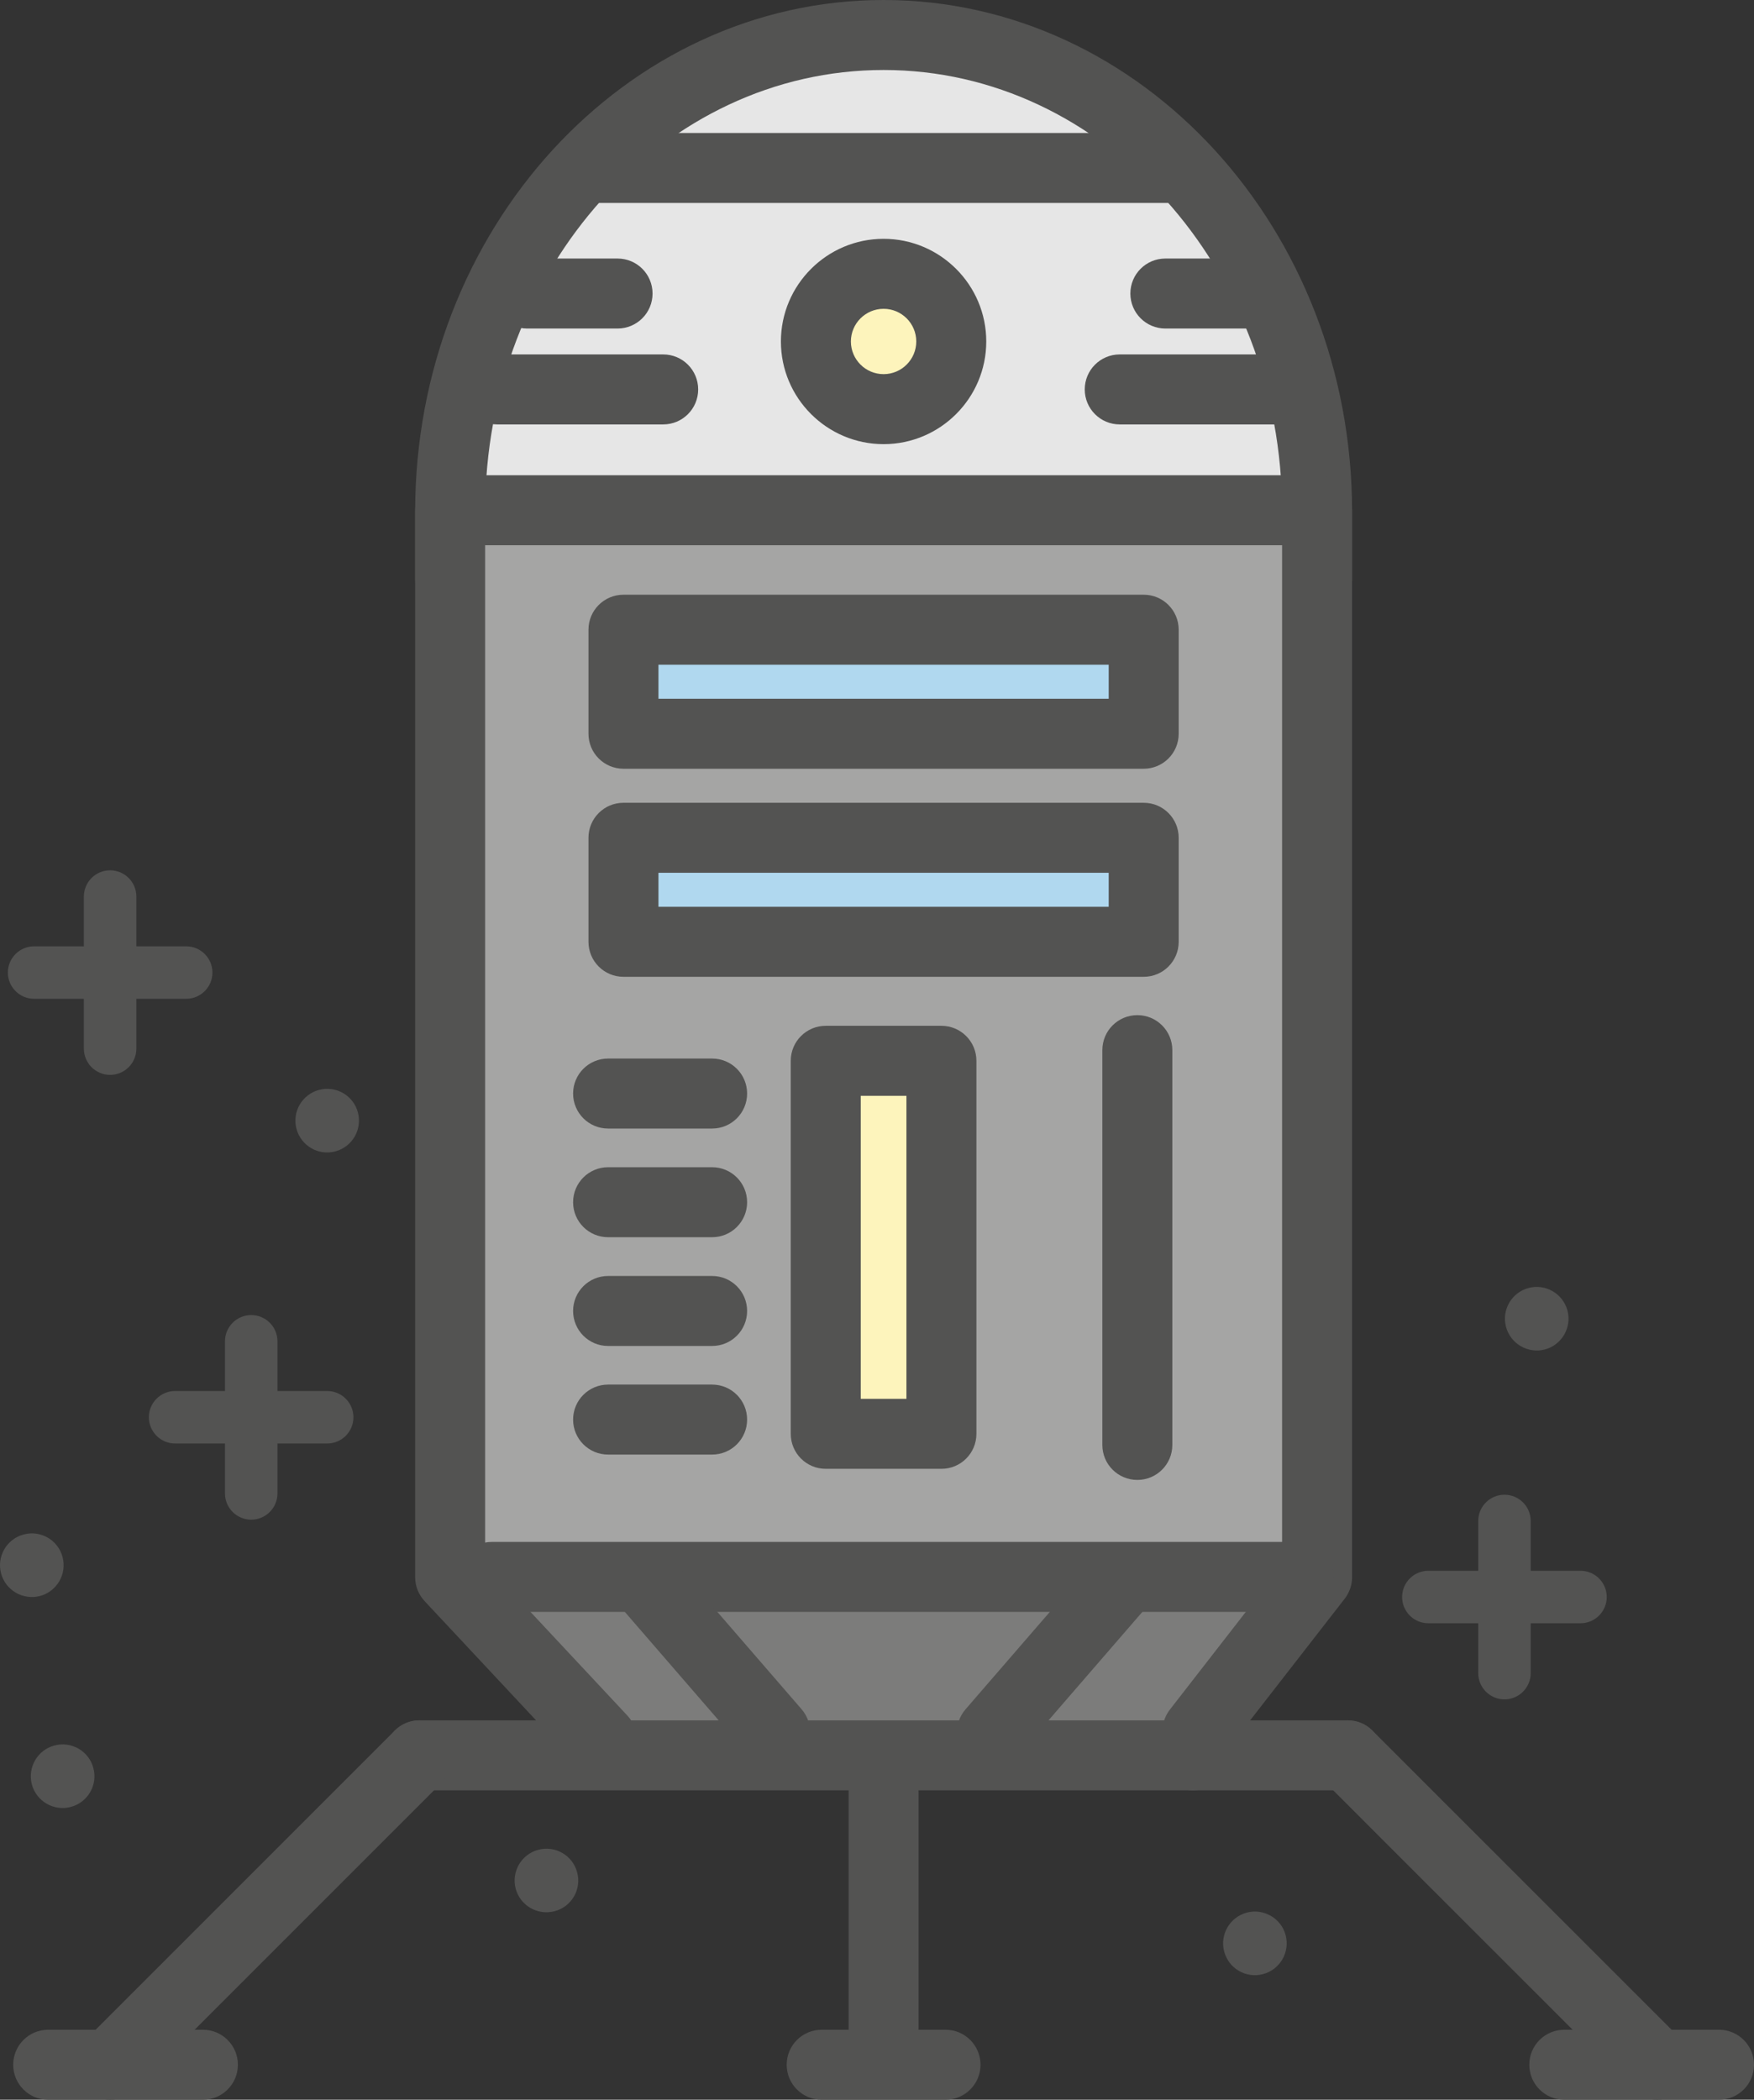 <?xml version="1.0" encoding="utf-8"?>
<!-- Generator: Adobe Illustrator 17.1.0, SVG Export Plug-In . SVG Version: 6.00 Build 0)  -->
<!DOCTYPE svg PUBLIC "-//W3C//DTD SVG 1.1//EN" "http://www.w3.org/Graphics/SVG/1.1/DTD/svg11.dtd">
<svg version="1.1" id="moon-lander" xmlns="http://www.w3.org/2000/svg" xmlns:xlink="http://www.w3.org/1999/xlink" x="0px"
	 y="0px" viewBox="0 0 843.742 1010" enable-background="new 0 0 843.742 1010" xml:space="preserve">
<rect x="0" y="0" width="843.742" height="1010" fill="#333333" stroke="none"/>
<g id="moon-lander-moon-lander">
	<g>
		<path fill="#E6E6E6" d="M633.572,278.966v-32.812c0-126.644-93.356-229.321-208.525-229.321
			c-115.138,0-208.51,102.677-208.51,229.321v32.812"/>
		<path fill="#535352" d="M633.572,295.8c-9.304,0-16.833-7.529-16.833-16.834v-32.812
			c0-117.16-85.991-212.488-191.692-212.488c-105.686,0-191.677,95.329-191.677,212.488v32.812
			c0,9.305-7.529,16.834-16.833,16.834s-16.834-7.529-16.834-16.834v-32.812C199.702,110.419,300.785,0,425.046,0
			c124.261,0,225.359,110.419,225.359,246.155v32.812C650.405,288.271,642.876,295.8,633.572,295.8
			L633.572,295.8z"/>
	</g>
	<polyline fill="#A5A5A4" points="576.036,832.675 633.572,758.65 633.572,245.431 216.536,245.431 216.536,758.65 
		289.491,836.702 	"/>
	<polygon fill="#7C7C7B" points="576.398,838.395 287.091,838.395 222.782,758.519 624.612,758.519 	"/>
	<g>
		<path fill="#535352" d="M289.491,853.535c-4.488,0-8.976-1.791-12.296-5.342l-72.956-78.052
			c-2.909-3.107-4.537-7.217-4.537-11.491V245.431c0-9.304,7.529-16.833,16.834-16.833h417.036
			c9.305,0,16.834,7.529,16.834,16.833v513.219c0,3.748-1.25,7.381-3.534,10.324l-57.553,74.023
			c-5.655,7.349-16.258,8.729-23.606,2.959c-7.348-5.704-8.68-16.274-2.959-23.605l53.985-69.471V262.265H233.369
			v489.745l68.418,73.201c6.346,6.79,5.984,17.442-0.805,23.787C297.743,852.039,293.617,853.535,289.491,853.535
			L289.491,853.535z"/>
	</g>
	<g>
		<path fill="#535352" d="M624.612,775.352H236.558c-9.304,0-16.834-7.529-16.834-16.833
			c0-9.305,7.529-16.834,16.834-16.834h388.054c9.305,0,16.834,7.529,16.834,16.834
			C641.447,767.823,633.917,775.352,624.612,775.352L624.612,775.352z"/>
	</g>
	<g>
		<rect x="299.913" y="302.901" fill="#B0D8EF" width="250.248" height="50.039"/>
		<path fill="#535352" d="M550.161,369.774h-250.248c-9.304,0-16.833-7.529-16.833-16.834v-50.039
			c0-9.304,7.529-16.834,16.833-16.834h250.248c9.305,0,16.833,7.529,16.833,16.834v50.039
			C566.994,362.246,559.466,369.774,550.161,369.774L550.161,369.774z M316.747,336.108h216.581v-16.373h-216.581
			V336.108L316.747,336.108z"/>
	</g>
	<g>
		<rect x="299.913" y="402.981" fill="#B0D8EF" width="250.248" height="50.039"/>
		<path fill="#535352" d="M550.161,469.854h-250.248c-9.304,0-16.833-7.529-16.833-16.834V402.981
			c0-9.305,7.529-16.834,16.833-16.834h250.248c9.305,0,16.833,7.529,16.833,16.834v50.039
			C566.994,462.325,559.466,469.854,550.161,469.854L550.161,469.854z M316.747,436.187h216.581v-16.373h-216.581V436.187
			L316.747,436.187z"/>
	</g>
	<g>
		<rect x="397.215" y="510.26" fill="#FDF4BC" width="55.645" height="179.43"/>
		<path fill="#535352" d="M452.861,706.523h-55.645c-9.305,0-16.834-7.529-16.834-16.834V510.26
			c0-9.304,7.529-16.833,16.834-16.833h55.645c9.304,0,16.833,7.529,16.833,16.833v179.43
			C469.694,698.994,462.164,706.523,452.861,706.523L452.861,706.523z M414.048,672.856h21.979V527.094h-21.979
			V672.856L414.048,672.856z"/>
	</g>
	<g>
		<g>
			<path fill="#535352" d="M342.556,542.842h-50.04c-9.304,0-16.833-7.529-16.833-16.833s7.529-16.833,16.833-16.833h50.04
				c9.305,0,16.833,7.529,16.833,16.833S351.861,542.842,342.556,542.842L342.556,542.842z"/>
		</g>
		<g>
			<path fill="#535352" d="M342.556,595.117h-50.04c-9.304,0-16.833-7.529-16.833-16.833
				c0-9.304,7.529-16.833,16.833-16.833h50.04c9.305,0,16.833,7.529,16.833,16.833
				C359.389,587.588,351.861,595.117,342.556,595.117L342.556,595.117z"/>
		</g>
		<g>
			<path fill="#535352" d="M342.556,647.426h-50.04c-9.304,0-16.833-7.529-16.833-16.833
				c0-9.305,7.529-16.833,16.833-16.833h50.04c9.305,0,16.833,7.528,16.833,16.833
				C359.389,639.896,351.861,647.426,342.556,647.426L342.556,647.426z"/>
		</g>
		<g>
			<path fill="#535352" d="M342.556,699.668h-50.04c-9.304,0-16.833-7.528-16.833-16.833c0-9.305,7.529-16.833,16.833-16.833
				h50.04c9.305,0,16.833,7.528,16.833,16.833C359.389,692.14,351.861,699.668,342.556,699.668L342.556,699.668z"/>
		</g>
	</g>
	<g>
		<path fill="#535352" d="M372.885,850.034c-4.718,0-9.402-1.973-12.724-5.819l-62.549-72.281
			c-6.082-7.036-5.326-17.655,1.71-23.738c7.036-6.082,17.672-5.326,23.738,1.71l62.549,72.281
			c6.083,7.036,5.326,17.655-1.709,23.737C380.71,848.686,376.798,850.034,372.885,850.034L372.885,850.034z"/>
	</g>
	<g>
		<path fill="#535352" d="M477.19,850.034c-3.912,0-7.825-1.349-11.014-4.11c-7.036-6.082-7.792-16.701-1.71-23.737
			l62.55-72.281c6.082-7.052,16.718-7.792,23.737-1.71c7.036,6.083,7.792,16.702,1.71,23.738l-62.55,72.281
			C486.593,848.062,481.891,850.034,477.19,850.034L477.19,850.034z"/>
	</g>
	<g>
		<path fill="#535352" d="M564.068,97.63H286.039c-9.305,0-16.834-7.529-16.834-16.833
			c0-9.305,7.529-16.834,16.834-16.834h278.029c9.305,0,16.833,7.529,16.833,16.834
			C580.902,90.101,573.373,97.63,564.068,97.63L564.068,97.63z"/>
	</g>
	<g>
		<path fill="#FDF4BC" d="M457.595,164.256c0,17.984-14.565,32.549-32.549,32.549
			c-17.984,0-32.565-14.565-32.565-32.549c0-17.984,14.581-32.549,32.565-32.549
			C443.029,131.708,457.595,146.273,457.595,164.256z"/>
		<path fill="#535352" d="M425.046,213.639c-27.239,0-49.399-22.16-49.399-49.382
			c0-27.223,22.16-49.382,49.399-49.382c27.223,0,49.382,22.159,49.382,49.382
			C474.428,191.479,452.269,213.639,425.046,213.639L425.046,213.639z M425.046,148.541
			c-8.68,0-15.732,7.052-15.732,15.715c0,8.664,7.053,15.716,15.732,15.716c8.663,0,15.715-7.052,15.715-15.716
			C440.761,155.593,433.709,148.541,425.046,148.541L425.046,148.541z"/>
	</g>
	<g>
		<path fill="#535352" d="M618.53,204.153h-79.893c-9.305,0-16.833-7.529-16.833-16.833
			c0-9.305,7.528-16.834,16.833-16.834h79.893c9.305,0,16.833,7.529,16.833,16.834
			C635.364,196.625,627.835,204.153,618.53,204.153L618.53,204.153z"/>
	</g>
	<g>
		<path fill="#535352" d="M604.08,158.026h-43.497c-9.304,0-16.833-7.529-16.833-16.834s7.529-16.834,16.833-16.834
			h43.497c9.305,0,16.834,7.529,16.834,16.834S613.385,158.026,604.08,158.026L604.08,158.026z"/>
	</g>
	<g>
		<path fill="#535352" d="M319.016,204.153h-79.926c-9.305,0-16.834-7.529-16.834-16.833
			c0-9.305,7.529-16.834,16.834-16.834h79.926c9.304,0,16.833,7.529,16.833,16.834
			C335.849,196.625,328.32,204.153,319.016,204.153L319.016,204.153z"/>
	</g>
	<g>
		<path fill="#535352" d="M297.07,158.026h-43.514c-9.304,0-16.833-7.529-16.833-16.834s7.529-16.834,16.833-16.834
			h43.514c9.305,0,16.833,7.529,16.833,16.834S306.374,158.026,297.07,158.026L297.07,158.026z"/>
	</g>
	<g>
		<path fill="#535352" d="M547.104,711.866c-9.305,0-16.833-7.529-16.833-16.834V505.131c0-9.304,7.528-16.833,16.833-16.833
			c9.305,0,16.833,7.529,16.833,16.833v189.901C563.937,704.337,556.408,711.866,547.104,711.866L547.104,711.866z"/>
	</g>
	<g>
		<g>
			<path fill="#535352" d="M573.899,861.18H201.79c-9.304,0-16.833-7.529-16.833-16.834
				c0-9.304,7.529-16.833,16.833-16.833h372.108c9.305,0,16.834,7.529,16.834,16.833
				C590.732,853.65,583.203,861.18,573.899,861.18L573.899,861.18z"/>
		</g>
		<g>
			<path fill="#535352" d="M52.97,1010c-4.307,0-8.614-1.644-11.902-4.932c-6.576-6.575-6.576-17.228,0-23.804
				l148.821-148.82c6.575-6.575,17.227-6.575,23.803,0s6.576,17.228,0,23.804L64.871,1005.068
				C61.584,1008.356,57.277,1010,52.97,1010L52.97,1010z"/>
		</g>
		<g>
			<path fill="#535352" d="M97.601,1010H23.183c-9.305,0-16.834-7.529-16.834-16.833c0-9.305,7.529-16.834,16.834-16.834
				h74.418c9.304,0,16.834,7.529,16.834,16.834C114.435,1002.471,106.906,1010,97.601,1010L97.601,1010z"/>
		</g>
		<g>
			<path fill="#535352" d="M648.284,861.18h-74.386c-9.304,0-16.833-7.529-16.833-16.834
				c0-9.304,7.529-16.833,16.833-16.833h74.386c9.305,0,16.834,7.529,16.834,16.833
				C665.118,853.65,657.589,861.18,648.284,861.18L648.284,861.18z"/>
		</g>
		<g>
			<path fill="#535352" d="M797.138,1010c-4.307,0-8.614-1.644-11.901-4.932L636.383,856.248
				c-6.575-6.576-6.575-17.229,0-23.804c6.575-6.575,17.228-6.575,23.804,0l148.853,148.82
				c6.576,6.576,6.576,17.229,0,23.804C805.752,1008.356,801.444,1010,797.138,1010L797.138,1010z"/>
		</g>
		<g>
			<path fill="#535352" d="M826.908,1010h-74.418c-9.305,0-16.834-7.529-16.834-16.833c0-9.305,7.529-16.834,16.834-16.834
				h74.418c9.305,0,16.834,7.529,16.834,16.834C843.742,1002.471,836.213,1010,826.908,1010L826.908,1010z"/>
		</g>
		<g>
			<path fill="#535352" d="M454.833,1010H395.259c-9.305,0-16.834-7.529-16.834-16.833c0-9.305,7.529-16.834,16.834-16.834
				h59.574c9.304,0,16.833,7.529,16.833,16.834C471.666,1002.471,464.137,1010,454.833,1010L454.833,1010z"/>
		</g>
		<g>
			<path fill="#535352" d="M425.046,1008.652c-9.305,0-16.834-7.529-16.834-16.834V861.902
				c0-9.304,7.529-16.833,16.834-16.833c9.304,0,16.833,7.529,16.833,16.833v129.916
				C441.879,1001.123,434.35,1008.652,425.046,1008.652L425.046,1008.652z"/>
		</g>
	</g>
	<g>
		<path fill="#535352" d="M618.432,930.814c2.17,8.17-2.646,16.554-10.833,18.757
			c-8.154,2.202-16.538-2.68-18.708-10.801c-2.202-8.187,2.663-16.554,10.801-18.757
			C607.828,917.828,616.262,922.66,618.432,930.814"/>
		<path fill="#535352" d="M754.002,630.362c2.17,8.138-2.679,16.537-10.8,18.74
			c-8.153,2.17-16.554-2.68-18.74-10.833c-2.203-8.154,2.663-16.537,10.8-18.724
			C743.416,617.376,751.8,622.176,754.002,630.362"/>
		<path fill="#535352" d="M30.087,748.936c2.187,8.17-2.68,16.554-10.833,18.757
			c-8.154,2.153-16.554-2.713-18.724-10.833c-2.203-8.171,2.663-16.555,10.834-18.757
			C19.533,735.916,27.917,740.732,30.087,748.936"/>
		<path fill="#535352" d="M172.151,535.066c2.187,8.187-2.647,16.555-10.8,18.757
			c-8.17,2.202-16.537-2.663-18.724-10.8c-2.203-8.203,2.663-16.555,10.816-18.758
			C161.597,522.063,169.981,526.913,172.151,535.066"/>
		<path fill="#535352" d="M44.899,850.412c2.219,8.203-2.647,16.537-10.801,18.74
			c-8.153,2.203-16.57-2.663-18.773-10.801c-2.153-8.186,2.696-16.586,10.85-18.74
			C34.328,837.426,42.729,842.242,44.899,850.412"/>
		<g>
			<g>
				<path fill="#535352" d="M120.846,730.984c-6.97,0-12.625-5.655-12.625-12.625v-73.169
					c0-6.971,5.655-12.625,12.625-12.625c6.97,0,12.625,5.654,12.625,12.625v73.169
					C133.471,725.329,127.816,730.984,120.846,730.984L120.846,730.984z"/>
			</g>
			<g>
				<path fill="#535352" d="M157.389,694.342H84.237c-6.97,0-12.625-5.654-12.625-12.625
					c0-6.97,5.655-12.625,12.625-12.625h73.152c6.97,0,12.625,5.655,12.625,12.625
					C170.014,688.688,164.359,694.342,157.389,694.342L157.389,694.342z"/>
			</g>
		</g>
		<g>
			<g>
				<path fill="#535352" d="M723.706,817.42c-6.971,0-12.625-5.655-12.625-12.625v-73.186
					c0-6.971,5.654-12.625,12.625-12.625c6.97,0,12.625,5.654,12.625,12.625v73.186
					C736.331,811.765,730.676,817.42,723.706,817.42L723.706,817.42z"/>
			</g>
			<g>
				<path fill="#535352" d="M760.282,780.811h-73.186c-6.971,0-12.625-5.655-12.625-12.625
					c0-6.971,5.654-12.625,12.625-12.625h73.186c6.97,0,12.625,5.654,12.625,12.625
					C772.907,775.155,767.252,780.811,760.282,780.811L760.282,780.811z"/>
			</g>
		</g>
		<g>
			<g>
				<path fill="#535352" d="M52.97,517.033c-6.97,0-12.625-5.654-12.625-12.625v-73.153
					c0-6.97,5.655-12.625,12.625-12.625c6.97,0,12.625,5.655,12.625,12.625v73.153
					C65.595,511.379,59.94,517.033,52.97,517.033L52.97,517.033z"/>
			</g>
			<g>
				<path fill="#535352" d="M89.563,480.44H16.41c-6.97,0-12.625-5.655-12.625-12.625c0-6.97,5.655-12.625,12.625-12.625
					h73.153c6.97,0,12.625,5.655,12.625,12.625C102.188,474.786,96.532,480.44,89.563,480.44L89.563,480.44z"/>
			</g>
		</g>
		<path fill="#535352" d="M277.622,900.583c2.236,8.154-2.63,16.554-10.784,18.724
			c-8.154,2.187-16.57-2.646-18.773-10.816c-2.153-8.153,2.696-16.537,10.85-18.707
			C267.069,887.58,275.452,892.43,277.622,900.583"/>
	</g>
</g>
</svg>

